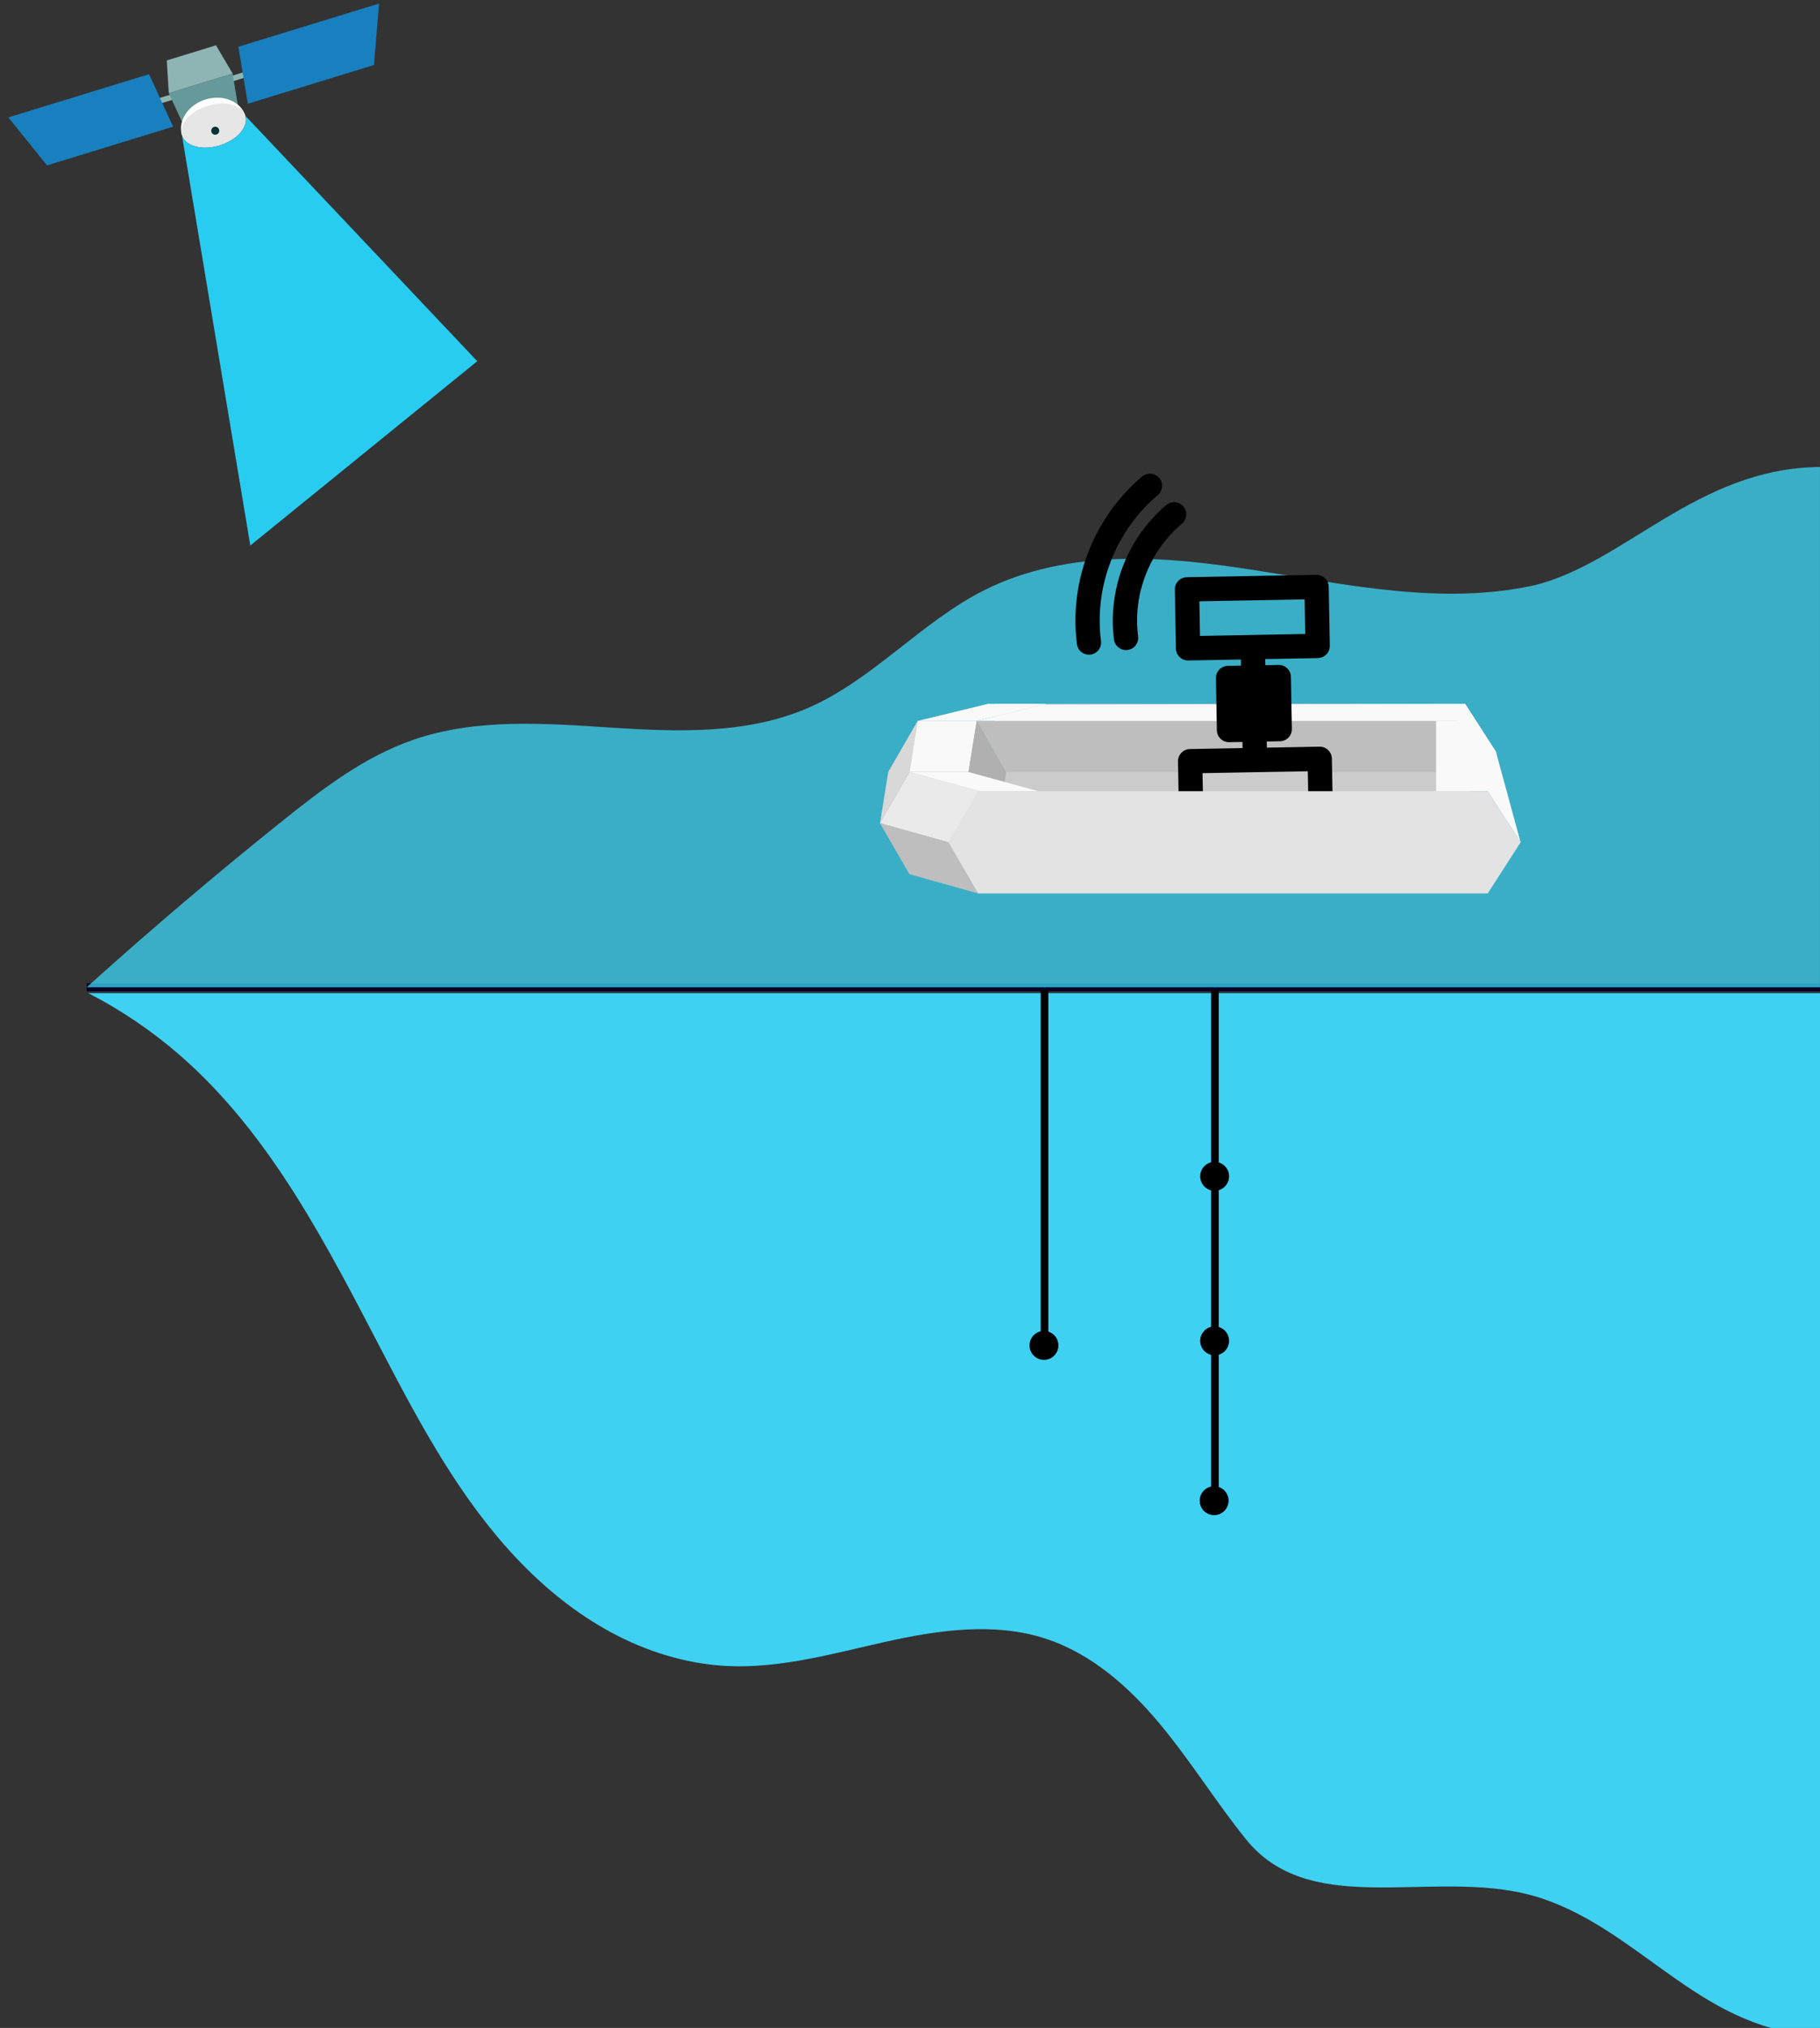 <?xml version="1.0" encoding="UTF-8" standalone="no"?>
<!-- Created with Inkscape (http://www.inkscape.org/) -->

<svg
   xmlns:dc="http://purl.org/dc/elements/1.1/"
   xmlns:cc="http://creativecommons.org/ns#"
   xmlns:rdf="http://www.w3.org/1999/02/22-rdf-syntax-ns#"
   xmlns:svg="http://www.w3.org/2000/svg"
   xmlns="http://www.w3.org/2000/svg"
   xmlns:sodipodi="http://sodipodi.sourceforge.net/DTD/sodipodi-0.dtd"
   xmlns:inkscape="http://www.inkscape.org/namespaces/inkscape"
   width="63mm"
   height="70.155mm"
   viewBox="0 0 63 70.155"
   version="1.1"
   id="svg8"
   inkscape:version="0.92.3 (2405546, 2018-03-11)"
   sodipodi:docname="leftbanner.svg">
  <rect x="0" y="0" width="63" height="70.155" fill="#333333" stroke="none"/>
  <defs
     id="defs2">
    <inkscape:path-effect
       effect="spiro"
       id="path-effect831"
       is_visible="true" />
    <inkscape:path-effect
       effect="spiro"
       id="path-effect827"
       is_visible="true" />
    <clipPath
       clipPathUnits="userSpaceOnUse"
       id="clipPath100">
      <path
         d="M 0,417.5 H 875 V 0 H 0 Z"
         id="path98"
         inkscape:connector-curvature="0" />
    </clipPath>
  </defs>
  <sodipodi:namedview
     id="base"
     pagecolor="#ffffff"
     bordercolor="#666666"
     borderopacity="1.0"
     inkscape:pageopacity="0.0"
     inkscape:pageshadow="2"
     inkscape:zoom="2.3751352"
     inkscape:cx="74.293359"
     inkscape:cy="119.08533"
     inkscape:document-units="mm"
     inkscape:current-layer="layer1"
     showgrid="false"
     inkscape:window-width="1853"
     inkscape:window-height="1025"
     inkscape:window-x="67"
     inkscape:window-y="27"
     inkscape:window-maximized="1"
     inkscape:snap-intersection-paths="true" />
  <g
     inkscape:label="Layer 1"
     inkscape:groupmode="layer"
     id="layer1"
     transform="translate(-33.082,-94.198)">
    <path
       style="fill:#000080;stroke:#000026;stroke-width:0.274px;stroke-linecap:butt;stroke-linejoin:miter;stroke-opacity:1"
       d="m 36.081,128.353 h 60"
       id="path817"
       inkscape:connector-curvature="0" />
    <path
       style="fill:#3dd2f2;fill-opacity:0.776;stroke:#000000;stroke-width:0;stroke-linecap:butt;stroke-linejoin:miter;stroke-miterlimit:4;stroke-dasharray:none;stroke-opacity:1"
       d="m 96.081,110.353 c -4.25,0.035 -6.773,3.35 -9.918,4.099 -3.136,0.683 -6.383,-0.015 -9.554,-0.514 -1.585,-0.25 -3.186,-0.45 -4.79,-0.402 -1.604,0.049 -3.219,0.354 -4.654,1.073 -2.199,1.102 -3.866,3.109 -6.123,4.084 -2.115,0.914 -4.512,0.824 -6.811,0.676 -2.299,-0.148 -4.672,-0.33 -6.849,0.424 -1.697,0.588 -3.152,1.704 -4.553,2.827 -2.303,1.845 -4.553,3.757 -6.746,5.732 H 96.081 Z"
       id="path825"
       inkscape:connector-curvature="0"
       sodipodi:nodetypes="cccccccssccc" />
    <path
       style="fill:#3ed1f2;fill-opacity:1;stroke:#000000;stroke-width:0;stroke-linecap:butt;stroke-linejoin:miter;stroke-miterlimit:4;stroke-dasharray:none;stroke-opacity:1"
       d="m 136.371,485.113 c 4.265,2.194 8.265,4.9 11.889,8.043 12.054,10.454 19.408,25.154 26.795,39.297 4.879,9.341 9.985,18.727 17.215,26.395 3.615,3.834 7.75,7.21 12.389,9.711 4.638,2.5 9.791,4.111 15.053,4.385 7.033,0.367 13.942,-1.627 20.816,-3.156 6.874,-1.529 14.164,-2.588 20.863,-0.416 5.976,1.938 10.893,6.281 14.92,11.104 4.027,4.822 7.337,10.202 11.279,15.094 8.803,10.923 25.46,3.259 38.75,7.754 13.289,4.495 21.155,17.715 36.803,17.854 v -136.062 z"
       id="path829"
       inkscape:connector-curvature="0"
       sodipodi:nodetypes="ccsssssscssccc"
       transform="scale(0.265)" />
    <g
       id="g3669"
       transform="matrix(-0.107,0,0,-0.107,147.589,135.623)">
      <path
         d="m 1025.49,353.334 -45.512,13.968 6.55,-3.89 40.794,-12.52 z"
         style="fill:#8fb4b4;fill-opacity:1;fill-rule:evenodd;stroke:none"
         id="path636"
         inkscape:connector-curvature="0" />
      <path
         d="m 993.046,372.032 -45.512,13.968 1.648,-19.865 40.793,-12.52 z"
         style="fill:#1880bf;fill-opacity:1;fill-rule:evenodd;stroke:none"
         id="path640"
         inkscape:connector-curvature="0" />
      <path
         d="m 1021.945,363.162 45.512,-13.968 -12.508,-15.522 -40.794,12.521 z"
         style="fill:#1880bf;fill-opacity:1;fill-rule:evenodd;stroke:none"
         id="path644"
         inkscape:connector-curvature="0" />
      <path
         d="m 992.42,348.427 2.492,14.965 20.642,-6.336 -6.332,-13.786 z"
         style="fill:#669999;fill-opacity:1;fill-rule:evenodd;stroke:none"
         id="path648"
         inkscape:connector-curvature="0" />
      <path
         d="m 994.912,363.392 20.642,-6.335 0.658,10.554 -15.924,4.887 z"
         style="fill:#8fb4b4;fill-opacity:1;fill-rule:evenodd;stroke:none"
         id="path652"
         inkscape:connector-curvature="0" />
      <path
         d="m 990.777,349.698 20.52,-6.298 c 1.432,4.669 -2,9.864 -7.666,11.603 -5.667,1.738 -11.421,-0.637 -12.854,-5.305"
         style="fill:#ffffff;fill-opacity:1;fill-rule:evenodd;stroke:none"
         id="path656"
         inkscape:connector-curvature="0" />
      <path
         d="m 999.068,340.136 c 5.666,-1.739 11.142,-0.277 12.229,3.264 1.086,3.542 -2.627,7.822 -8.292,9.562 -5.666,1.738 -11.142,0.277 -12.228,-3.264 -1.088,-3.542 2.625,-7.823 8.291,-9.562"
         style="fill:#e6e6e6;fill-opacity:1;fill-rule:evenodd;stroke:none"
         id="path660"
         inkscape:connector-curvature="0" />
      <path
         d="m 1000.904,346.122 c 0.685,-0.21 1.07,-0.936 0.86,-1.622 -0.211,-0.684 -0.936,-1.069 -1.622,-0.859 -0.684,0.21 -1.069,0.936 -0.859,1.621 0.21,0.685 0.936,1.071 1.621,0.86"
         style="fill:#003333;fill-opacity:1;fill-rule:evenodd;stroke:none"
         id="path664"
         inkscape:connector-curvature="0" />
      <path
         d="m 990.777,349.698 -75.012,-79.332 73.417,-59.583 22.113,132.618 c -1.085,-3.542 -6.561,-5.004 -12.227,-3.264 -5.666,1.738 -9.378,6.019 -8.291,9.561"
         style="fill:#29ccf1;fill-opacity:1;fill-rule:evenodd;stroke:none"
         id="path972"
         inkscape:connector-curvature="0" />
    </g>
    <g
       transform="matrix(0.165,0,0,-0.165,-90.487,138.205)"
       id="g3704">
      <path
         d="m 1056.265,99.022 h -98.729 v 20.108 h 98.729 l 6.475,-10.053 z"
         style="fill:#cbcbcb;fill-opacity:1;fill-rule:evenodd;stroke:none"
         id="path1112"
         inkscape:connector-curvature="0" />
      <path
         d="m 959.991,104.848 -3.093,-5.356 -3.093,-5.357 h -6.185 -6.186 l -3.091,5.357 -3.094,5.356 3.094,5.357 3.091,5.357 h 6.186 6.185 l 3.093,-5.357 z"
         style="fill:#b3b3b3;fill-opacity:1;fill-rule:evenodd;stroke:none"
         id="path1116"
         inkscape:connector-curvature="0" />
      <path
         d="m 935.249,104.848 6.186,10.714 -1.725,-10.714 -6.186,-10.713 z"
         style="fill:#d8d8d8;fill-opacity:1;fill-rule:evenodd;stroke:none"
         id="path1120"
         inkscape:connector-curvature="0" />
      <path
         d="m 953.805,115.562 h -12.371 l -1.725,-10.714 h 12.371 z"
         style="fill:#f9f9f9;fill-opacity:1;fill-rule:evenodd;stroke:none"
         id="path1124"
         inkscape:connector-curvature="0" />
      <path
         d="m 953.805,115.562 6.186,-10.714 -1.725,-10.713 -6.186,10.713 z"
         style="fill:#b0b0b0;fill-opacity:1;fill-rule:evenodd;stroke:none"
         id="path1128"
         inkscape:connector-curvature="0" />
      <path
         d="m 941.434,115.562 h 12.371 l 14.697,3.568 h -12.37 z"
         style="fill:#f9f9f9;fill-opacity:1;fill-rule:evenodd;stroke:none"
         id="path1132"
         inkscape:connector-curvature="0" />
      <path
         d="m 953.805,115.562 6.186,-10.714 h 97.787 l 2.966,4.27 -5.292,6.444 z"
         style="fill:#bebebe;fill-opacity:1;fill-rule:evenodd;stroke:none"
         id="path1136"
         inkscape:connector-curvature="0" />
      <path
         d="M 1055.453,115.562 H 953.806 l 14.039,3.408 88.42,0.16 6.475,-10.053 -1.995,0.041 -4.197,5.11 z"
         style="fill:#f9f9f9;fill-opacity:1;fill-rule:evenodd;stroke:none"
         id="path1140"
         inkscape:connector-curvature="0" />
      <path
         d="m 1056.265,119.131 -1.557,-3.568 h -4.527 v -14.744 h 10.834 l 6.898,-10.713 -5.173,18.971 z"
         style="fill:#f9f9f9;fill-opacity:1;fill-rule:evenodd;stroke:none"
         id="path1144"
         inkscape:connector-curvature="0" />
      <path
         d="m 958.265,94.135 -3.092,-5.356 -3.094,-5.357 h -6.184 -6.186 l -3.092,5.357 -3.093,5.356 3.093,5.357 3.092,5.356 h 6.186 6.184 l 3.094,-5.356 z"
         style="fill:#b3b3b3;fill-opacity:1;fill-rule:evenodd;stroke:none"
         id="path1148"
         inkscape:connector-curvature="0" />
      <path
         d="m 947.901,90.105 6.507,10.713 -14.698,4.03 -6.186,-10.713 z"
         style="fill:#eaeaea;fill-opacity:1;fill-rule:evenodd;stroke:none"
         id="path1152"
         inkscape:connector-curvature="0" />
      <path
         d="m 939.71,83.423 14.377,-4.031 -6.186,10.714 -14.377,4.03 z"
         style="fill:#bebebe;fill-opacity:1;fill-rule:evenodd;stroke:none"
         id="path1156"
         inkscape:connector-curvature="0" />
      <path
         d="m 939.71,104.848 h 12.371 l 14.697,-4.03 h -12.37 z"
         style="fill:#f9f9f9;fill-opacity:1;fill-rule:evenodd;stroke:none"
         id="path1160"
         inkscape:connector-curvature="0" />
      <path
         d="m 987.669,133.278 c -0.275,2.188 -0.287,4.402 -0.014,6.595 0.264,2.124 0.8,4.27 1.627,6.395 0.824,2.119 1.883,4.066 3.13,5.819 1.287,1.808 2.788,3.43 4.45,4.839 1.075,0.907 1.211,2.515 0.303,3.59 -0.907,1.075 -2.514,1.21 -3.589,0.303 -1.979,-1.677 -3.77,-3.616 -5.316,-5.787 -1.499,-2.107 -2.761,-4.421 -3.732,-6.917 -0.969,-2.491 -1.604,-5.051 -1.924,-7.627 -0.33,-2.657 -0.322,-5.288 -0.002,-7.838 0.174,-1.399 1.449,-2.393 2.849,-2.219 1.398,0.172 2.392,1.449 2.218,2.847 m -7.792,-0.972 c 0.174,-1.394 -0.815,-2.665 -2.208,-2.839 -1.393,-0.174 -2.665,0.816 -2.838,2.208 -0.404,3.212 -0.418,6.495 -0.011,9.774 0.399,3.207 1.19,6.4 2.4,9.51 1.213,3.116 2.785,6.001 4.653,8.625 1.925,2.705 4.157,5.121 6.625,7.214 1.075,0.906 2.683,0.77 3.59,-0.305 0.907,-1.075 0.771,-2.682 -0.304,-3.589 -2.151,-1.825 -4.092,-3.921 -5.759,-6.264 -1.615,-2.271 -2.985,-4.788 -4.05,-7.527 -1.07,-2.746 -1.763,-5.523 -2.105,-8.279 -0.357,-2.869 -0.345,-5.733 0.007,-8.528 m 43.388,-27.29 -11.03,-0.202 -0.011,-0.001 -0.065,-0.001 -10.978,-0.202 0.133,-7.257 22.085,0.407 z m -0.664,36.028 -22.083,-0.407 0.133,-7.257 11.022,0.203 0.018,10e-4 0.066,0.001 10.979,0.202 z m -5.175,-29.749 -2.771,-0.05 0.023,-1.286 11.041,0.204 c 1.407,0.026 2.571,-1.094 2.598,-2.502 l 0.228,-12.355 c 0.027,-1.408 -1.094,-2.572 -2.501,-2.599 l -27.184,-0.501 c -1.408,-0.026 -2.571,1.094 -2.598,2.502 l -0.227,12.356 c -0.027,1.408 1.093,2.571 2.501,2.598 l 11.043,0.203 -0.024,1.285 -2.768,-0.051 c -1.407,-0.027 -2.57,1.094 -2.597,2.501 l -0.201,10.904 c -0.028,1.408 1.093,2.571 2.501,2.598 l 2.771,0.052 -0.024,1.283 -11.04,-0.202 c -1.408,-0.028 -2.572,1.093 -2.599,2.501 l -0.226,12.355 c -0.027,1.408 1.093,2.572 2.501,2.599 l 27.183,0.5 c 1.408,0.027 2.571,-1.093 2.598,-2.501 l 0.228,-12.356 c 0.027,-1.407 -1.094,-2.571 -2.501,-2.598 l -11.045,-0.204 0.024,-1.284 2.768,0.051 c 1.408,0.027 2.572,-1.093 2.598,-2.501 l 0.201,-10.904 c 0.027,-1.407 -1.094,-2.571 -2.501,-2.598"
         style="fill:#000000;fill-opacity:1;fill-rule:evenodd;stroke:none"
         id="path1272"
         inkscape:connector-curvature="0" />
      <path
         d="m 966.458,79.391 h -6.186 -6.185 l -3.093,5.356 -3.093,5.358 3.093,5.356 3.093,5.357 h 6.185 6.186 94.558 l 6.898,-10.713 -6.898,-10.714 z"
         style="fill:#e3e3e3;fill-opacity:1;fill-rule:evenodd;stroke:none"
         id="path1276"
         inkscape:connector-curvature="0" />
    </g>
    <path
       style="fill:none;stroke:#000000;stroke-width:0.265px;stroke-linecap:butt;stroke-linejoin:miter;stroke-opacity:1"
       d="m 75.137,128.456 v 17.489"
       id="path2993"
       inkscape:connector-curvature="0" />
    <circle
       style="fill:#000000;fill-opacity:1;stroke:#000000;stroke-width:0;stroke-miterlimit:4;stroke-dasharray:none;stroke-opacity:1"
       id="path2995"
       cx="75.11"
       cy="146.113"
       r="0.5" />
    <circle
       style="fill:#000000;fill-opacity:1;stroke:#000000;stroke-width:0;stroke-miterlimit:4;stroke-dasharray:none;stroke-opacity:1"
       id="path2995-4"
       cx="75.127"
       cy="140.583"
       r="0.5" />
    <circle
       style="fill:#000000;fill-opacity:1;stroke:#000000;stroke-width:0;stroke-miterlimit:4;stroke-dasharray:none;stroke-opacity:1"
       id="path2995-8"
       cx="75.127"
       cy="134.892"
       r="0.5" />
    <path
       style="fill:none;stroke:#000000;stroke-width:0.265px;stroke-linecap:butt;stroke-linejoin:miter;stroke-opacity:1"
       d="m 69.239,128.433 v 12.288"
       id="path3018"
       inkscape:connector-curvature="0" />
    <circle
       style="fill:#000000;fill-opacity:1;stroke:#000000;stroke-width:0;stroke-miterlimit:4;stroke-dasharray:none;stroke-opacity:1"
       id="path2995-0"
       cx="69.219"
       cy="140.741"
       r="0.5" />
  </g>
</svg>

